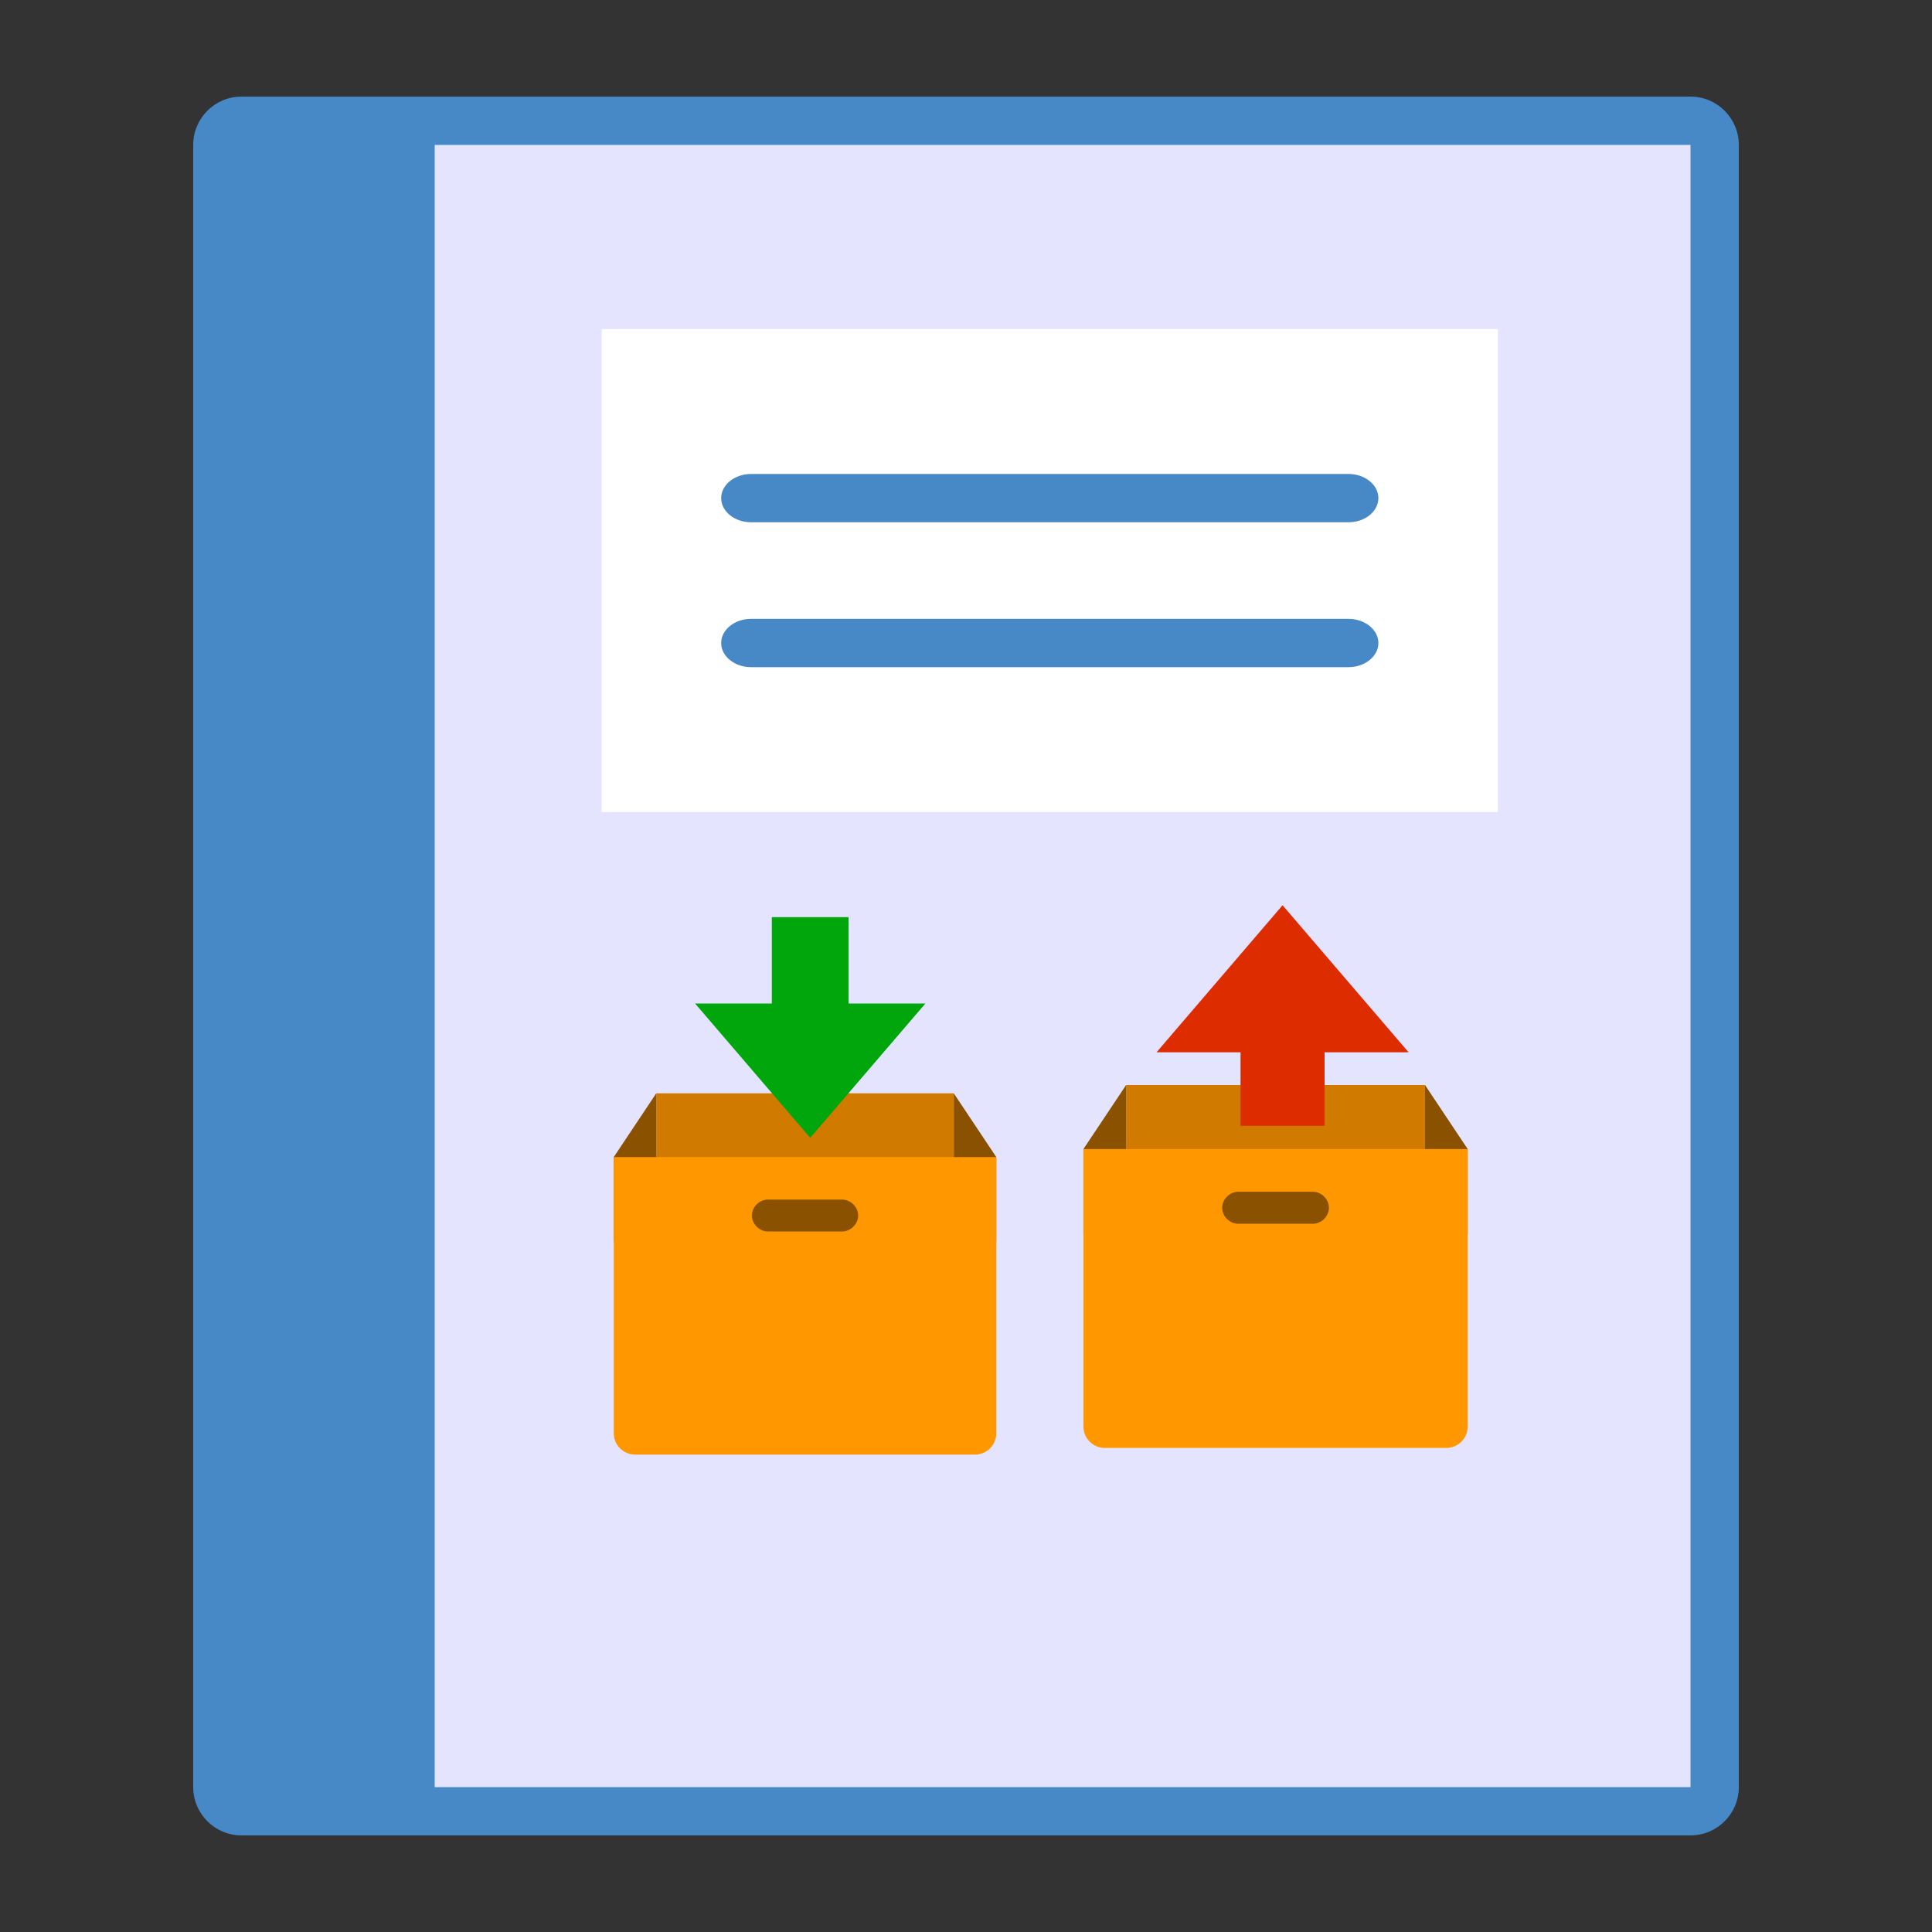 <?xml version="1.0" encoding="UTF-8" standalone="no"?>
<svg
   xmlns:dc="http://purl.org/dc/elements/1.1/"
   xmlns:cc="http://creativecommons.org/ns#"
   xmlns:rdf="http://www.w3.org/1999/02/22-rdf-syntax-ns#"
   xmlns:svg="http://www.w3.org/2000/svg"
   xmlns="http://www.w3.org/2000/svg"
   xmlns:sodipodi="http://sodipodi.sourceforge.net/DTD/sodipodi-0.dtd"
   xmlns:inkscape="http://www.inkscape.org/namespaces/inkscape"
   version="1.1"
   id="Layer_1"
   x="0px"
   y="0px"
   viewBox="0 0 40 40"
   style="enable-background:new 0 0 40 40;"
   xml:space="preserve"
   inkscape:version="0.91 r13725"
   sodipodi:docname="catalogo-tipo-movimiento.svg"><rect x="0" y="0" width="40" height="40" fill="#333333" stroke="none"/><defs
     id="defs23" /><sodipodi:namedview
     pagecolor="#ffffff"
     bordercolor="#666666"
     borderopacity="1"
     objecttolerance="10"
     gridtolerance="10"
     guidetolerance="10"
     inkscape:pageopacity="0"
     inkscape:pageshadow="2"
     inkscape:window-width="1855"
     inkscape:window-height="1056"
     id="namedview21"
     showgrid="false"
     inkscape:zoom="16.68772"
     inkscape:cx="20.817916"
     inkscape:cy="22.035898"
     inkscape:window-x="65"
     inkscape:window-y="24"
     inkscape:window-maximized="1"
     inkscape:current-layer="Layer_1" /><g
     id="g3"><path
       style="fill:#e5e4ff;fill-opacity:1"
       d="m 6.42,37.361 0,-35 28.5,0 c 0.275,0 0.5,0.224 0.5,0.5 l 0,34 c 0,0.276 -0.225,0.5 -0.5,0.5 l -28.5,0 z"
       id="path5"
       inkscape:connector-curvature="0" /><g
       id="g7"><path
         style="fill:#4788C7;"
         d="M35,3v34H7V3H35 M35,2H6v36h29c0.552,0,1-0.448,1-1V3C36,2.448,35.552,2,35,2L35,2z"
         id="path9" /></g></g><g
     id="g11"><path
       style="fill:#4788C7;"
       d="M9,38H5c-0.552,0-1-0.448-1-1V3c0-0.552,0.448-1,1-1h4V38z"
       id="path13" /></g><g
     id="g4177"
     transform="matrix(1.237,0,0,1,-59.582,-3.051)"><rect
       id="rect15"
       height="10"
       width="15"
       style="fill:#ffffff"
       y="9.864"
       x="58.237" /><path
       inkscape:connector-curvature="0"
       id="path17"
       d="m 70.737,13.864 -10,0 c -0.275,0 -0.5,-0.225 -0.5,-0.5 l 0,0 c 0,-0.275 0.225,-0.5 0.5,-0.5 l 10,0 c 0.275,0 0.5,0.225 0.5,0.5 l 0,0 c 0,0.275 -0.225,0.5 -0.5,0.5 z"
       style="fill:#4788c7" /><path
       inkscape:connector-curvature="0"
       id="path19"
       d="m 70.737,16.864 -10,0 c -0.275,0 -0.5,-0.225 -0.5,-0.5 l 0,0 c 0,-0.275 0.225,-0.5 0.5,-0.5 l 10,0 c 0.275,0 0.5,0.225 0.5,0.5 l 0,0 c 0,0.275 -0.225,0.5 -0.5,0.5 z"
       style="fill:#4788c7" /></g><g
     id="g4180"
     transform="translate(-0.599,0.779)"><g
       id="g4"
       style="clip-rule:evenodd;fill-rule:evenodd;stroke-linejoin:round;stroke-miterlimit:1.414"
       transform="matrix(0.22,0,0,0.22,11.986,19.877)"><rect
         id="rect6"
         style="fill:#d17a00"
         height="7"
         width="28"
         y="9"
         x="10" /><g
         id="g8"><path
           id="path10"
           style="fill:#8a5100;fill-rule:nonzero"
           d="m 10,23 -4,0 0,-8 4,-6 0,14 z"
           inkscape:connector-curvature="0" /><path
           id="path12"
           style="fill:#8a5100;fill-rule:nonzero"
           d="m 38,23 4,0 0,-8 -4,-6 0,14 z"
           inkscape:connector-curvature="0" /></g><path
         id="path14"
         style="fill:#ff9800;fill-rule:nonzero"
         d="M 40,43 8,43 C 6.9,43 6,42.1 6,41 l 0,-26 36,0 0,26 c 0,1.1 -0.9,2 -2,2 z"
         inkscape:connector-curvature="0" /><path
         id="path16"
         style="fill:#8a5100;fill-rule:nonzero"
         d="m 27.5,22 -7,0 C 19.7,22 19,21.3 19,20.5 19,19.7 19.7,19 20.5,19 l 7,0 c 0.8,0 1.5,0.7 1.5,1.5 0,0.8 -0.7,1.5 -1.5,1.5 z"
         inkscape:connector-curvature="0" /></g><path
       id="path18"
       style="clip-rule:evenodd;fill:#00a60b;fill-rule:evenodd;stroke-linejoin:round;stroke-miterlimit:1.414"
       d="m 18.169,19.998 1.589,0 -2.384,2.781 -2.384,-2.781 1.589,0 0,-1.788 1.589,0 0,1.788 z"
       inkscape:connector-curvature="0" /></g><g
     transform="matrix(0.221,0,0,0.221,21.105,20.475)"
     style="clip-rule:evenodd;fill-rule:evenodd;stroke-linejoin:round;stroke-miterlimit:1.414"
     id="g4-3"><rect
       x="10"
       y="9"
       width="28"
       height="7"
       style="fill:#d17a00"
       id="rect6-6" /><g
       id="g8-7"><path
         inkscape:connector-curvature="0"
         d="m 10,23 -4,0 0,-8 4,-6 0,14 z"
         style="fill:#8a5100;fill-rule:nonzero"
         id="path10-5" /><path
         inkscape:connector-curvature="0"
         d="m 38,23 4,0 0,-8 -4,-6 0,14 z"
         style="fill:#8a5100;fill-rule:nonzero"
         id="path12-3" /></g><path
       inkscape:connector-curvature="0"
       d="M 40,43 8,43 C 6.9,43 6,42.1 6,41 l 0,-26 36,0 0,26 c 0,1.1 -0.9,2 -2,2 z"
       style="fill:#ff9800;fill-rule:nonzero"
       id="path14-5" /><path
       inkscape:connector-curvature="0"
       d="m 27.5,22 -7,0 C 19.7,22 19,21.3 19,20.5 19,19.7 19.7,19 20.5,19 l 7,0 c 0.8,0 1.5,0.7 1.5,1.5 0,0.8 -0.7,1.5 -1.5,1.5 z"
       style="fill:#8a5100;fill-rule:nonzero"
       id="path16-6" /></g><path
     inkscape:connector-curvature="0"
     d="m 25.684,21.787 -1.74,0 2.61,-3.045 2.61,3.045 -1.74,0 0,1.522 -1.74,0 0,-1.522 z"
     style="clip-rule:evenodd;fill:#dd2c00;fill-rule:evenodd;stroke-linejoin:round;stroke-miterlimit:1.414"
     id="path18-2" /></svg>